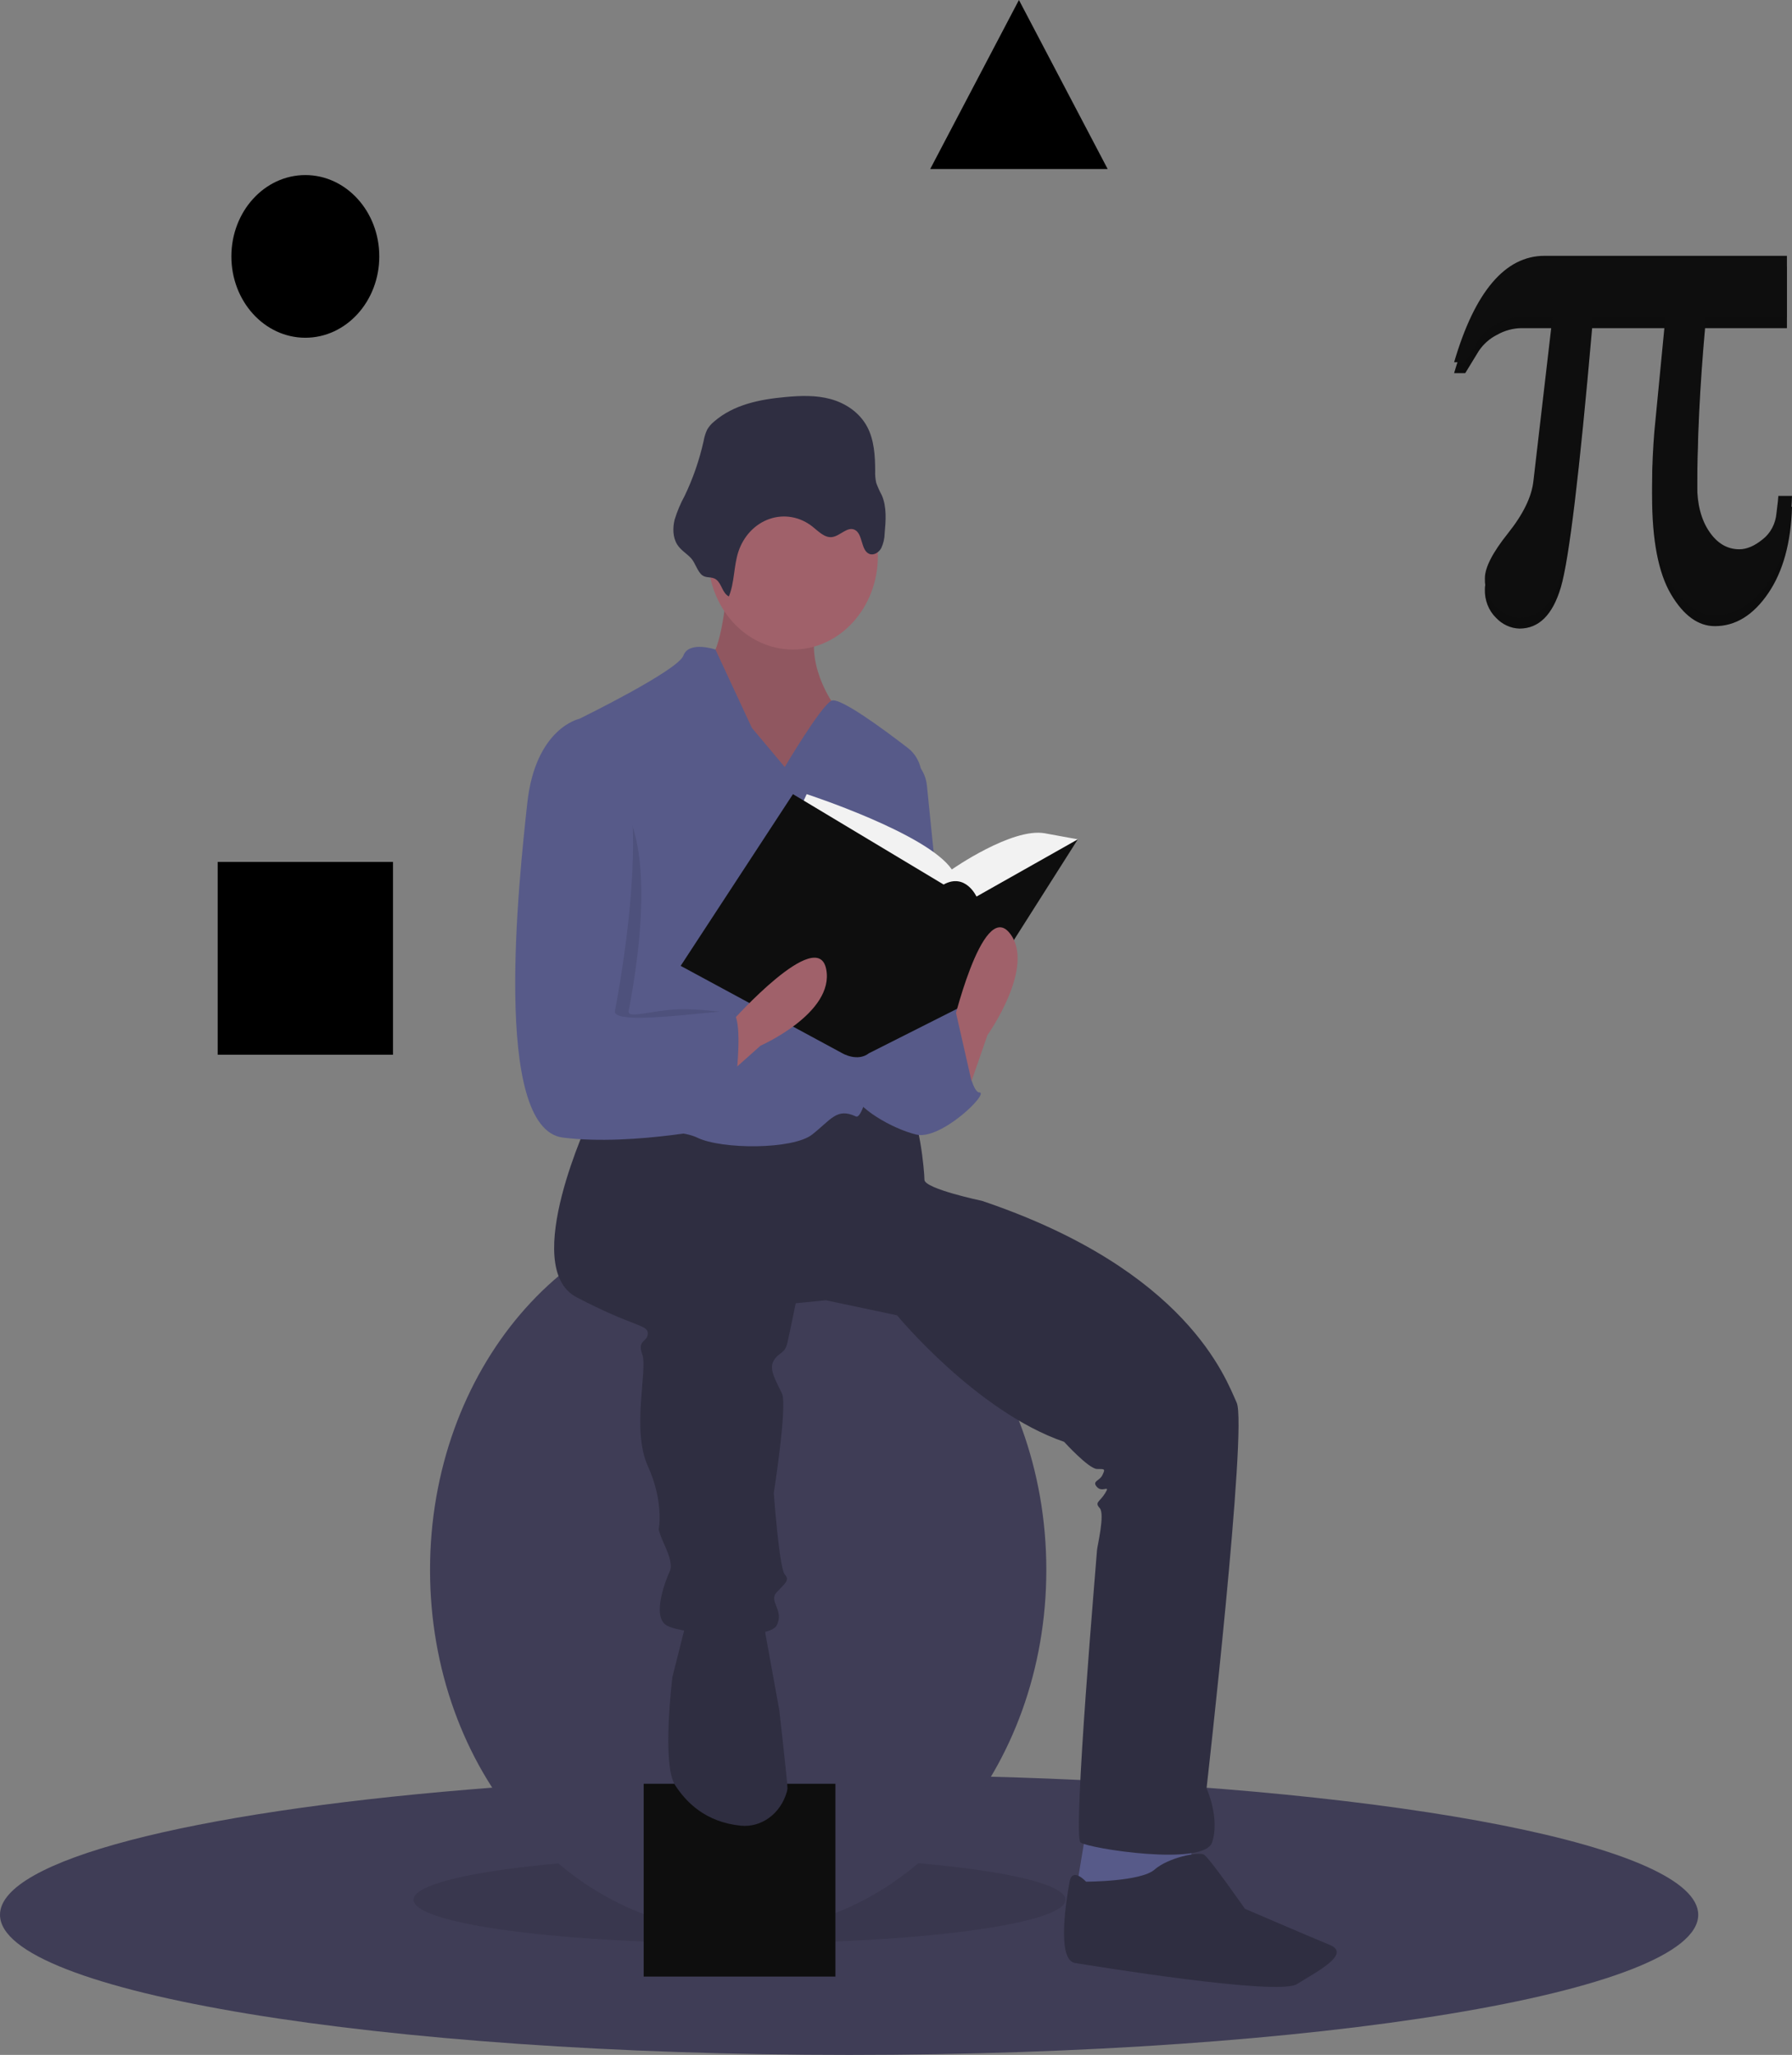 <svg width="369" height="423" viewBox="0 0 369 423" fill="none" xmlns="http://www.w3.org/2000/svg">
<rect x="0" y="0" width="369" height="423" fill="#808080" stroke="none"/>
<g clip-path="url(#clip0_49_79)">
<path d="M349.69 394.164C349.69 410.089 271.41 423 174.845 423C78.28 423 0 410.089 0 394.164C0 382.89 39.239 373.123 96.424 368.385C120.006 366.425 146.65 365.328 174.845 365.328C186.436 365.328 197.761 365.514 208.714 365.867C289.07 368.472 349.69 380.149 349.69 394.164Z" fill="#3F3D56"/>
<path opacity="0.1" d="M152.284 400.055C189.353 400.055 219.402 396.029 219.402 391.063C219.402 386.097 189.353 382.071 152.284 382.071C115.216 382.071 85.166 386.097 85.166 391.063C85.166 396.029 115.216 400.055 152.284 400.055Z" fill="black"/>
<path d="M152.003 397.575C187.046 397.575 215.454 364.258 215.454 323.159C215.454 282.06 187.046 248.743 152.003 248.743C116.959 248.743 88.551 282.06 88.551 323.159C88.551 364.258 116.959 397.575 152.003 397.575Z" fill="#3F3D56"/>
<path d="M172.025 367.188H132.544V406.877H172.025V367.188Z" fill="#0E0E0E"/>
<path d="M223.633 376.801L221.376 390.443L236.041 392.924L245.629 386.723L245.065 376.801H223.633Z" fill="#575A89"/>
<path d="M149.746 120.686C149.746 120.686 148.618 134.949 145.798 135.569C142.978 136.189 152.003 160.994 152.003 160.994H165.539L176.255 157.894L171.179 144.251C171.179 144.251 164.411 134.329 169.487 126.267C174.563 118.205 149.746 120.686 149.746 120.686Z" fill="#A0616A"/>
<path opacity="0.1" d="M149.746 120.686C149.746 120.686 148.618 134.949 145.798 135.569C142.978 136.189 152.003 160.994 152.003 160.994H165.539L176.255 157.894L171.179 144.251C171.179 144.251 164.411 134.329 169.487 126.267C174.563 118.205 149.746 120.686 149.746 120.686Z" fill="black"/>
<path d="M121.545 229.829C121.545 229.829 106.881 260.836 118.725 267.037C130.57 273.238 133.39 272.618 133.39 274.479C133.39 276.339 131.134 275.719 132.262 278.82C133.39 281.92 130.006 294.323 133.39 301.764C136.774 309.206 135.646 314.787 135.646 314.787C135.646 314.787 135.646 315.407 136.774 317.888C137.902 320.368 138.466 322.229 137.902 323.469C137.338 324.709 133.954 332.771 137.338 334.631C140.722 336.492 158.206 337.732 159.898 334.631C161.591 331.531 158.206 329.67 159.898 327.81C161.591 325.95 162.719 325.329 161.591 324.089C160.463 322.849 159.334 307.346 159.334 307.346C159.334 307.346 162.155 289.362 161.027 286.881C159.898 284.401 158.206 281.92 159.334 280.06C160.463 278.199 161.591 278.82 162.155 276.339C162.719 273.858 163.847 268.277 163.847 268.277L170.051 267.657L184.715 270.758C184.715 270.758 201.072 290.602 219.12 296.803C219.12 296.803 224.196 302.385 225.888 302.385C227.58 302.385 227.58 302.385 227.016 303.625C226.452 304.865 224.76 304.865 225.888 306.105C227.016 307.346 228.708 305.485 227.58 307.346C226.452 309.206 225.324 309.206 226.452 310.446C227.58 311.686 225.888 318.508 225.888 319.128C225.888 319.748 220.812 378.041 222.504 379.281C224.196 380.521 247.885 384.242 249.577 379.281C251.269 374.32 248.449 368.118 248.449 368.118C248.449 368.118 256.909 293.703 254.653 288.742C252.397 283.781 244.501 261.456 202.2 247.193C202.2 247.193 190.355 244.712 190.355 242.852C190.355 240.992 189.227 229.209 186.971 228.589C184.715 227.969 171.743 227.349 171.743 227.349L155.386 232.93L132.826 228.589L121.545 229.829Z" fill="#2F2E41"/>
<path d="M141.286 334.011L138.466 345.174C138.466 345.174 136.21 363.157 139.03 367.498C141.245 370.908 145.2 375.083 152.535 375.816C154.591 376.023 156.649 375.453 158.37 374.199C160.091 372.945 161.371 371.083 161.999 368.921C162.083 368.662 162.135 368.393 162.155 368.118C162.155 366.878 160.463 351.995 160.463 351.995L157.643 336.492L157.079 332.151L141.286 334.011Z" fill="#2F2E41"/>
<path d="M223.633 387.342C223.633 387.342 220.813 384.242 220.249 387.342C219.684 390.443 217.428 403.466 221.377 404.086C225.325 404.706 263.114 410.907 267.062 408.427C271.01 405.946 278.342 402.226 273.83 400.365C269.318 398.505 256.346 392.924 256.346 392.924C256.346 392.924 249.013 382.381 247.885 381.761C246.757 381.141 240.553 382.381 237.733 384.862C234.913 387.342 223.633 387.342 223.633 387.342Z" fill="#2F2E41"/>
<path d="M163.283 133.709C172.939 133.709 180.767 125.102 180.767 114.485C180.767 103.867 172.939 95.26 163.283 95.26C153.626 95.26 145.798 103.867 145.798 114.485C145.798 125.102 153.626 133.709 163.283 133.709Z" fill="#A0616A"/>
<path d="M161.591 157.894L154.822 149.832L147.32 133.709C147.32 133.709 141.85 131.848 140.722 134.949C139.594 138.05 119.289 147.972 119.289 147.972C119.289 147.972 124.366 200.063 122.109 205.024C119.853 209.985 115.905 229.829 119.289 231.69C122.673 233.55 138.466 231.69 143.542 234.17C148.618 236.651 163.283 236.651 167.231 233.55C171.179 230.449 172.307 227.969 176.255 229.829C179.616 231.413 187.474 177.266 189.736 161.13C189.927 159.775 189.768 158.388 189.279 157.127C188.79 155.865 187.989 154.78 186.968 153.993C181.907 150.09 172.792 143.364 171.179 144.251C168.923 145.491 161.591 157.894 161.591 157.894Z" fill="#575A89"/>
<path d="M185.843 155.413C187.168 155.777 188.359 156.578 189.258 157.709C190.156 158.839 190.718 160.244 190.869 161.736L195.432 206.884C195.432 206.884 184.151 233.55 178.511 215.566C172.871 197.582 185.843 155.413 185.843 155.413Z" fill="#575A89"/>
<path d="M184.715 211.225L197.124 207.504C197.124 207.504 199.38 224.868 201.636 224.868C203.892 224.868 193.74 234.79 188.663 233.55C183.587 232.31 176.255 227.969 175.691 224.868C175.127 221.767 180.767 208.745 180.767 208.745L184.715 211.225Z" fill="#575A89"/>
<path d="M150.084 122.778C151.272 119.895 151.066 116.533 152.049 113.558C152.575 111.966 153.429 110.528 154.545 109.358C155.66 108.189 157.006 107.318 158.478 106.815C159.95 106.312 161.507 106.189 163.029 106.458C164.551 106.726 165.996 107.377 167.251 108.361C168.515 109.353 169.783 110.745 171.326 110.556C172.988 110.352 174.471 108.314 175.999 109.061C177.692 109.889 177.235 113.226 178.951 113.997C179.854 114.403 180.921 113.778 181.442 112.871C181.898 111.918 182.146 110.861 182.167 109.785C182.404 107.14 182.618 104.341 181.575 101.943C181.136 101.131 180.753 100.283 180.431 99.407C180.248 98.589 180.175 97.746 180.213 96.905C180.204 93.796 179.997 90.554 178.574 87.867C176.995 84.886 174.077 82.98 171.032 82.148C167.987 81.317 164.796 81.444 161.67 81.735C156.502 82.216 151.112 83.247 147.04 86.78C146.487 87.224 146.011 87.775 145.634 88.404C145.277 89.152 145.024 89.956 144.885 90.787C144.005 94.728 142.685 98.535 140.955 102.121C140.123 103.641 139.443 105.255 138.927 106.936C138.495 108.645 138.525 110.591 139.428 112.059C140.164 113.254 141.341 113.891 142.265 114.869C143.181 115.837 143.61 117.699 144.624 118.432C145.51 119.072 146.571 118.621 147.474 119.299C148.634 120.17 148.718 122.08 150.084 122.778Z" fill="#2F2E41"/>
<path d="M164.411 167.196L166.103 163.475C166.103 163.475 190.919 171.537 195.996 178.978C195.996 178.978 208.404 170.297 215.172 171.537L221.94 172.777L201.072 193.241L174.563 190.761L164.411 167.196Z" fill="#F2F2F2"/>
<path d="M163.283 163.475L140.158 198.823L173.435 216.806C173.435 216.806 176.546 218.667 178.939 216.806L201.072 205.644L221.941 172.777L201.072 184.56C201.072 184.56 198.816 179.599 194.304 182.079L163.283 163.475Z" fill="#0E0E0E"/>
<path d="M198.816 226.108L203.328 213.085C203.328 213.085 213.48 198.822 207.84 192.001C202.2 185.18 195.996 211.845 195.996 211.845L198.816 226.108Z" fill="#A0616A"/>
<path d="M146.756 224.03L156.601 215.254C156.601 215.254 171.892 208.516 170.126 199.504C168.36 190.492 150.825 210.137 150.825 210.137L146.756 224.03Z" fill="#A0616A"/>
<path opacity="0.1" d="M122.391 161.305H121.827C121.827 161.305 113.085 149.832 111.393 165.335C109.701 180.839 104.061 232.31 118.725 234.17C133.39 236.03 143.824 226.418 143.824 226.418C143.824 226.418 154.54 208.435 150.592 208.435C148.682 208.435 143.487 207.491 138.748 207.814C133.693 208.159 129.151 209.725 129.442 208.124C130.006 205.024 138.184 165.645 122.391 161.305Z" fill="black"/>
<path d="M121.546 149.212L119.29 147.972C119.29 147.972 110.265 149.832 108.573 165.335C106.881 180.839 101.241 232.31 115.906 234.17C130.57 236.03 150.31 231.689 150.31 231.689C150.31 231.689 154.259 208.124 150.31 208.124C146.362 208.124 126.058 211.225 126.622 208.124C127.186 205.024 137.338 153.553 121.546 149.212Z" fill="#575A89"/>
<path d="M190.638 218.977L196.857 208.496L200.79 225.799L190.638 230.76V218.977Z" fill="#575A89"/>
<path d="M62.873 69.525C71.283 69.525 78.101 62.029 78.101 52.782C78.101 43.534 71.283 36.038 62.873 36.038C54.462 36.038 47.644 43.534 47.644 52.782C47.644 62.029 54.462 69.525 62.873 69.525Z" fill="black"/>
<path d="M80.921 177.428H44.824V217.116H80.921V177.428Z" fill="black"/>
<path d="M209.814 0L218.95 17.399L228.086 34.798H209.814H191.542L200.677 17.399L209.814 0Z" fill="black"/>
<path d="M369 104.324C368.782 111.747 367.138 117.697 364.068 122.174C360.997 126.651 357.35 128.89 353.125 128.89C349.684 128.89 346.668 126.699 344.077 122.317C341.485 117.936 340.189 111.196 340.19 102.097C340.19 100.086 340.233 98.171 340.32 96.351C340.407 94.532 340.516 92.808 340.647 91.179L342.934 67.547H327.842C325.229 97.428 323.084 115.206 321.407 120.881C319.73 126.555 316.889 129.393 312.882 129.393C311.073 129.344 309.348 128.549 308.047 127.166C307.294 126.432 306.697 125.522 306.302 124.504C305.907 123.485 305.722 122.383 305.761 121.276C305.761 119.074 307.34 115.997 310.497 112.046C313.655 108.095 315.408 104.492 315.756 101.236L319.676 67.547H313.339C311.553 67.559 309.795 68.039 308.211 68.948C306.753 69.684 305.485 70.807 304.52 72.216L301.71 76.813H299.424C301.557 69.535 304.181 64.064 307.296 60.4C310.41 56.737 313.992 54.905 318.043 54.905H367.955V67.547H351.1C350.577 73.294 350.174 79.04 349.891 84.786C349.608 90.533 349.466 96.303 349.467 102.097C349.467 106.024 350.294 109.209 351.949 111.651C353.604 114.093 355.673 115.314 358.156 115.314C359.68 115.314 361.28 114.632 362.957 113.267C363.754 112.653 364.42 111.856 364.91 110.933C365.401 110.009 365.704 108.98 365.799 107.916C365.93 106.863 366.028 106.037 366.093 105.437C366.158 104.839 366.191 104.468 366.191 104.324L369 104.324Z" fill="#0E0E0E"/>
<path opacity="0.1" d="M369 104.324C368.782 111.747 367.138 117.697 364.068 122.174C360.997 126.651 357.35 128.89 353.125 128.89C349.684 128.89 346.668 126.699 344.077 122.317C341.485 117.936 340.189 111.196 340.19 102.097C340.19 100.086 340.233 98.171 340.32 96.351C340.407 94.532 340.516 92.808 340.647 91.179L342.934 67.547H327.842C325.229 97.428 323.084 115.206 321.407 120.881C319.73 126.555 316.889 129.393 312.882 129.393C311.073 129.344 309.348 128.549 308.047 127.166C307.294 126.432 306.697 125.522 306.302 124.504C305.907 123.485 305.722 122.383 305.761 121.276C305.761 119.074 307.34 115.997 310.497 112.046C313.655 108.095 315.408 104.492 315.756 101.236L319.676 67.547H313.339C311.553 67.559 309.795 68.039 308.211 68.948C306.753 69.684 305.485 70.807 304.52 72.216L301.71 76.813H299.424C301.557 69.535 304.181 64.064 307.296 60.4C310.41 56.737 313.992 54.905 318.043 54.905H367.955V67.547H351.1C350.577 73.294 350.174 79.04 349.891 84.786C349.608 90.533 349.466 96.303 349.467 102.097C349.467 106.024 350.294 109.209 351.949 111.651C353.604 114.093 355.673 115.314 358.156 115.314C359.68 115.314 361.28 114.632 362.957 113.267C363.754 112.653 364.42 111.856 364.91 110.933C365.401 110.009 365.704 108.98 365.799 107.916C365.93 106.863 366.028 106.037 366.093 105.437C366.158 104.839 366.191 104.468 366.191 104.324L369 104.324Z" fill="black"/>
<path d="M369 102.08C368.782 109.503 367.138 115.453 364.068 119.929C360.997 124.406 357.35 126.645 353.125 126.646C349.684 126.646 346.668 124.455 344.077 120.073C341.485 115.691 340.189 108.951 340.19 99.853C340.19 97.842 340.233 95.926 340.32 94.107C340.407 92.287 340.516 90.563 340.647 88.935L342.934 65.303H327.842C325.229 95.184 323.084 112.962 321.407 118.637C319.73 124.311 316.889 127.148 312.882 127.148C311.073 127.1 309.348 126.305 308.047 124.922C307.294 124.187 306.697 123.278 306.302 122.259C305.907 121.241 305.722 120.138 305.761 119.032C305.761 116.83 307.34 113.753 310.497 109.801C313.655 105.851 315.408 102.247 315.756 98.991L319.676 65.303H313.339C311.553 65.315 309.795 65.795 308.211 66.704C306.753 67.44 305.485 68.563 304.52 69.972L301.71 74.569H299.424C301.557 67.291 304.181 61.819 307.296 58.156C310.41 54.492 313.992 52.661 318.043 52.661H367.955V65.303H351.1C350.577 71.049 350.174 76.796 349.891 82.542C349.608 88.288 349.466 94.059 349.467 99.853C349.467 103.78 350.294 106.965 351.949 109.406C353.604 111.849 355.673 113.07 358.156 113.07C359.68 113.07 361.28 112.387 362.957 111.022C363.754 110.408 364.42 109.612 364.91 108.688C365.401 107.765 365.704 106.736 365.799 105.671C365.93 104.618 366.028 103.792 366.093 103.193C366.158 102.595 366.191 102.224 366.191 102.08H369Z" fill="#0E0E0E"/>
</g>
<defs>
<clipPath id="clip0_49_79">
<rect width="369" height="423" fill="white"/>
</clipPath>
</defs>
</svg>
